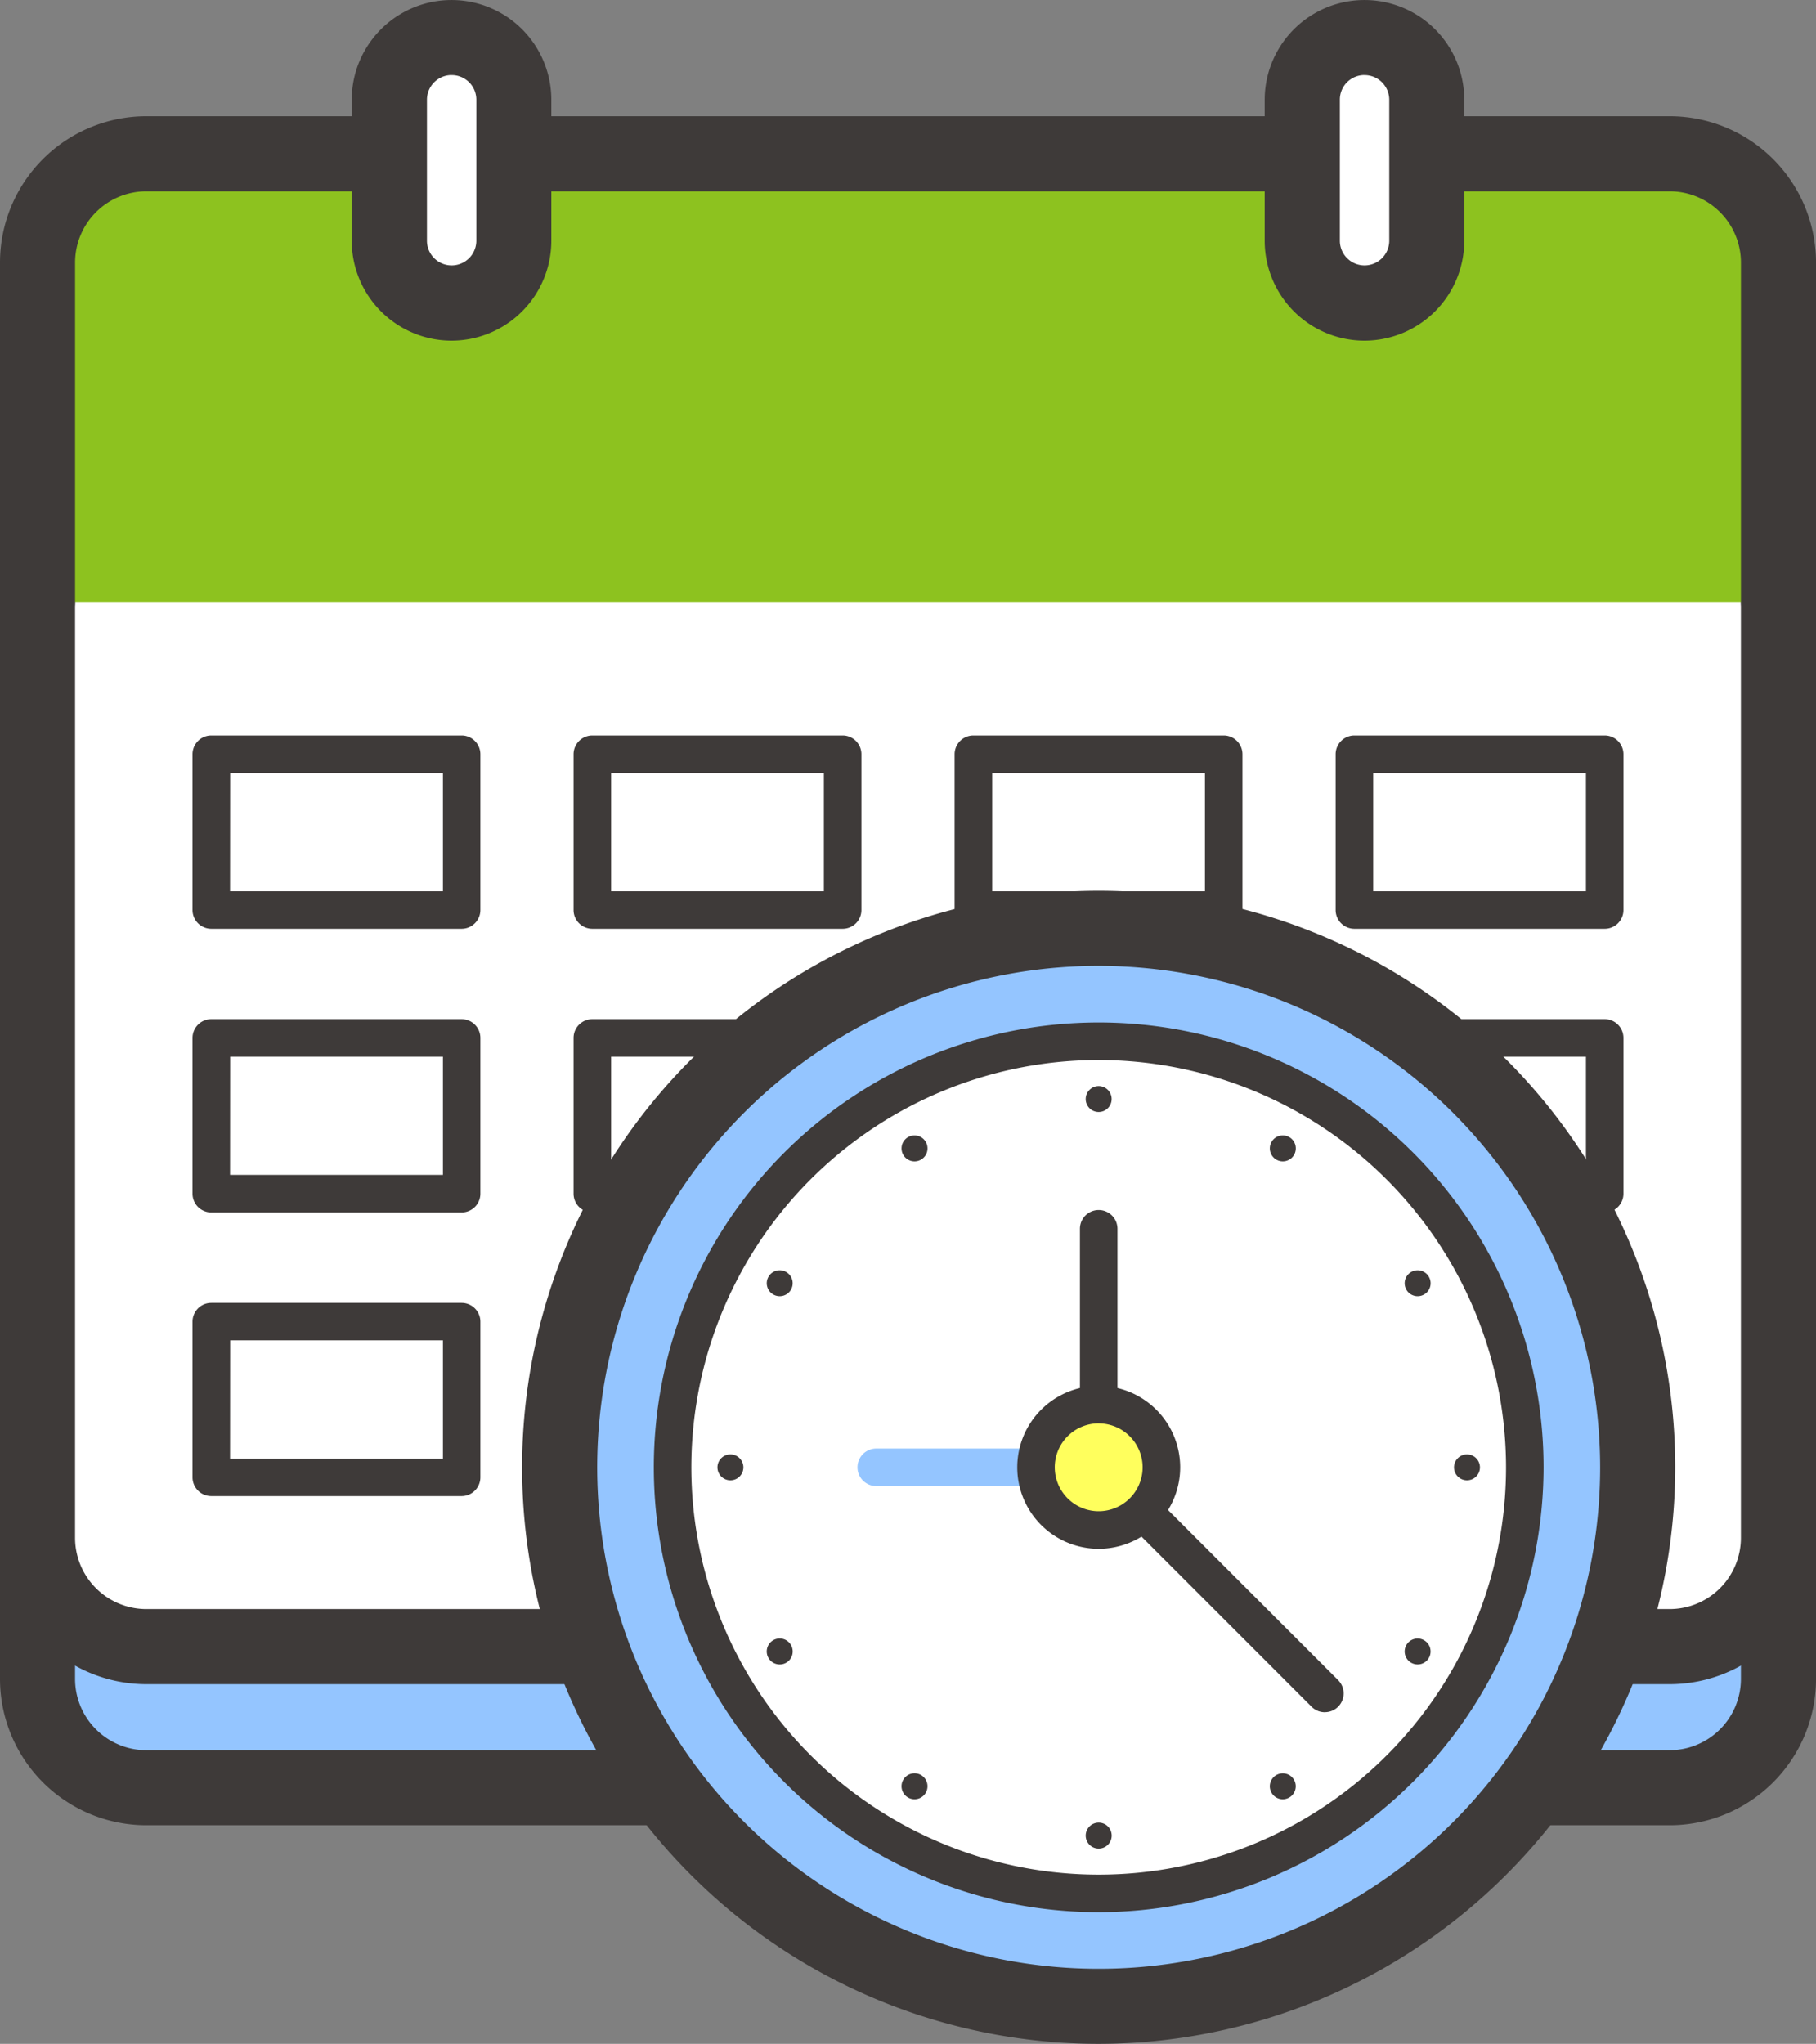 <svg xmlns="http://www.w3.org/2000/svg" width="73.832" height="83.099" viewBox="0 0 73.832 83.099"><rect x="0" y="0" width="73.832" height="83.099" fill="#808080" stroke="none"/><defs><style>.a{fill:#94c5ff;}.b{fill:#3e3a39;}.c{fill:#fff;}.d{fill:#8dc21f;}.e{fill:#ffff5d;}</style></defs><g transform="translate(-687.764 -225.829)"><g transform="translate(687.764 225.829)"><g transform="translate(0 4.72)"><g transform="translate(0 5.736)"><path class="a" d="M5.792,0H64.986a5.793,5.793,0,0,1,5.793,5.793V54.91A5.792,5.792,0,0,1,64.987,60.7H5.793A5.793,5.793,0,0,1,0,54.909V5.792A5.792,5.792,0,0,1,5.792,0Z" transform="translate(1.526 1.527)"/><path class="b" d="M755.648,303.284H693.712a5.954,5.954,0,0,1-5.948-5.947V245.476a5.954,5.954,0,0,1,5.948-5.947h61.937a5.954,5.954,0,0,1,5.948,5.947v51.861A5.954,5.954,0,0,1,755.648,303.284Zm-61.937-60.7a2.9,2.9,0,0,0-2.895,2.894v51.861a2.9,2.9,0,0,0,2.895,2.894h61.937a2.9,2.9,0,0,0,2.895-2.894V245.476a2.9,2.9,0,0,0-2.895-2.894Z" transform="translate(-687.764 -239.529)"/></g><g transform="translate(0 14.176)"><path class="c" d="M689.764,252.588v42.106a4.421,4.421,0,0,0,4.421,4.42h61.937a4.421,4.421,0,0,0,4.421-4.42V252.588Z" transform="translate(-688.238 -251.062)"/><path class="b" d="M755.648,300.167H693.712a5.954,5.954,0,0,1-5.948-5.947V252.114a1.526,1.526,0,0,1,1.526-1.526H760.07a1.526,1.526,0,0,1,1.526,1.526V294.22A5.954,5.954,0,0,1,755.648,300.167Zm-64.832-46.526V294.22a2.9,2.9,0,0,0,2.895,2.894h61.937a2.9,2.9,0,0,0,2.895-2.894V253.641Z" transform="translate(-687.764 -250.588)"/></g><path class="d" d="M760.543,252.239v-13.8a4.42,4.42,0,0,0-4.421-4.421H694.185a4.421,4.421,0,0,0-4.421,4.421v13.8" transform="translate(-688.238 -232.487)"/><path class="b" d="M760.07,253.292a1.527,1.527,0,0,1-1.526-1.526v-13.8a2.9,2.9,0,0,0-2.895-2.895H693.712a2.9,2.9,0,0,0-2.895,2.895v13.8a1.526,1.526,0,1,1-3.053,0v-13.8a5.954,5.954,0,0,1,5.948-5.948h61.937a5.954,5.954,0,0,1,5.948,5.948v13.8A1.527,1.527,0,0,1,760.07,253.292Z" transform="translate(-687.764 -232.013)"/></g><g transform="translate(14.301)"><path class="c" d="M713.563,236.1a2.531,2.531,0,0,1-2.53,2.531h0A2.531,2.531,0,0,1,708.5,236.1V230.36a2.531,2.531,0,0,1,2.531-2.531h0a2.531,2.531,0,0,1,2.53,2.531Z" transform="translate(-706.976 -226.303)"/><path class="b" d="M710.559,239.68a4.062,4.062,0,0,1-4.057-4.057v-5.736a4.057,4.057,0,1,1,8.114,0v5.736A4.061,4.061,0,0,1,710.559,239.68Zm0-10.8a1.006,1.006,0,0,0-1,1v5.736a1,1,0,1,0,2.008,0v-5.736A1,1,0,0,0,710.559,228.882Z" transform="translate(-706.502 -225.829)"/><g transform="translate(37.117)"><path class="c" d="M762.2,236.1a2.531,2.531,0,0,1-2.532,2.531h0a2.53,2.53,0,0,1-2.529-2.531V230.36a2.53,2.53,0,0,1,2.529-2.531h0a2.531,2.531,0,0,1,2.532,2.531Z" transform="translate(-755.609 -226.303)"/><path class="b" d="M759.191,239.68a4.061,4.061,0,0,1-4.056-4.057v-5.736a4.057,4.057,0,1,1,8.114,0v5.736A4.062,4.062,0,0,1,759.191,239.68Zm0-10.8a1,1,0,0,0-1,1v5.736a1,1,0,1,0,2.008,0v-5.736A1.006,1.006,0,0,0,759.191,228.882Z" transform="translate(-755.135 -225.829)"/></g></g></g><g transform="translate(695.591 255.732)"><g transform="translate(0)"><rect class="c" width="10.177" height="6.332" transform="translate(0.764 0.763)"/><path class="b" d="M708.959,272.869H698.782a.764.764,0,0,1-.763-.763v-6.332a.763.763,0,0,1,.763-.763h10.177a.763.763,0,0,1,.763.763v6.332A.763.763,0,0,1,708.959,272.869Zm-9.414-1.526H708.2v-4.806h-8.651Z" transform="translate(-698.019 -265.01)"/></g><g transform="translate(15.492)"><rect class="c" width="10.176" height="6.332" transform="translate(0.763 0.763)"/><path class="b" d="M729.258,272.869H719.081a.763.763,0,0,1-.763-.763v-6.332a.763.763,0,0,1,.763-.763h10.177a.763.763,0,0,1,.763.763v6.332A.763.763,0,0,1,729.258,272.869Zm-9.413-1.526h8.65v-4.806h-8.65Z" transform="translate(-718.318 -265.01)"/></g><g transform="translate(30.984)"><rect class="c" width="10.177" height="6.332" transform="translate(0.763 0.763)"/><path class="b" d="M749.557,272.869H739.379a.763.763,0,0,1-.763-.763v-6.332a.763.763,0,0,1,.763-.763h10.177a.763.763,0,0,1,.763.763v6.332A.763.763,0,0,1,749.557,272.869Zm-9.414-1.526h8.651v-4.806h-8.651Z" transform="translate(-738.616 -265.01)"/></g><g transform="translate(46.475)"><rect class="c" width="10.176" height="6.332" transform="translate(0.763 0.763)"/><path class="b" d="M769.854,272.869H759.677a.763.763,0,0,1-.763-.763v-6.332a.763.763,0,0,1,.763-.763h10.176a.763.763,0,0,1,.763.763v6.332A.763.763,0,0,1,769.854,272.869Zm-9.413-1.526h8.65v-4.806h-8.65Z" transform="translate(-758.914 -265.01)"/></g></g><g transform="translate(695.591 267.265)"><g transform="translate(0)"><rect class="c" width="10.177" height="6.332" transform="translate(0.764 0.763)"/><path class="b" d="M708.959,287.981H698.782a.763.763,0,0,1-.763-.763v-6.332a.764.764,0,0,1,.763-.763h10.177a.763.763,0,0,1,.763.763v6.332A.763.763,0,0,1,708.959,287.981Zm-9.414-1.526H708.2v-4.806h-8.651Z" transform="translate(-698.019 -280.122)"/></g><g transform="translate(15.492)"><rect class="c" width="10.176" height="6.332" transform="translate(0.763 0.763)"/><path class="b" d="M729.258,287.981H719.081a.763.763,0,0,1-.763-.763v-6.332a.763.763,0,0,1,.763-.763h10.177a.763.763,0,0,1,.763.763v6.332A.763.763,0,0,1,729.258,287.981Zm-9.413-1.526h8.65v-4.806h-8.65Z" transform="translate(-718.318 -280.122)"/></g><g transform="translate(30.984)"><rect class="c" width="10.177" height="6.332" transform="translate(0.763 0.763)"/><path class="b" d="M749.557,287.981H739.379a.763.763,0,0,1-.763-.763v-6.332a.763.763,0,0,1,.763-.763h10.177a.763.763,0,0,1,.763.763v6.332A.763.763,0,0,1,749.557,287.981Zm-9.414-1.526h8.651v-4.806h-8.651Z" transform="translate(-738.616 -280.122)"/></g><g transform="translate(46.475)"><rect class="c" width="10.176" height="6.332" transform="translate(0.763 0.763)"/><path class="b" d="M769.854,287.981H759.677a.763.763,0,0,1-.763-.763v-6.332a.763.763,0,0,1,.763-.763h10.176a.763.763,0,0,1,.763.763v6.332A.763.763,0,0,1,769.854,287.981Zm-9.413-1.526h8.65v-4.806h-8.65Z" transform="translate(-758.914 -280.122)"/></g></g><g transform="translate(695.591 278.799)"><g transform="translate(0)"><rect class="c" width="10.177" height="6.332" transform="translate(0.764 0.764)"/><path class="b" d="M708.959,303.093H698.782a.763.763,0,0,1-.763-.763V296a.763.763,0,0,1,.763-.763h10.177a.763.763,0,0,1,.763.763v6.332A.763.763,0,0,1,708.959,303.093Zm-9.414-1.526H708.2V296.76h-8.651Z" transform="translate(-698.019 -295.234)"/></g><g transform="translate(15.492)"><rect class="c" width="10.176" height="6.332" transform="translate(0.763 0.764)"/><path class="b" d="M729.258,303.093H719.081a.763.763,0,0,1-.763-.763V296a.763.763,0,0,1,.763-.763h10.177a.763.763,0,0,1,.763.763v6.332A.763.763,0,0,1,729.258,303.093Zm-9.413-1.526h8.65V296.76h-8.65Z" transform="translate(-718.318 -295.234)"/></g><g transform="translate(30.984)"><rect class="c" width="10.177" height="6.332" transform="translate(0.763 0.764)"/><path class="b" d="M749.557,303.093H739.379a.763.763,0,0,1-.763-.763V296a.763.763,0,0,1,.763-.763h10.177a.763.763,0,0,1,.763.763v6.332A.763.763,0,0,1,749.557,303.093Zm-9.414-1.526h8.651V296.76h-8.651Z" transform="translate(-738.616 -295.234)"/></g><g transform="translate(46.475)"><rect class="c" width="10.176" height="6.332" transform="translate(0.763 0.764)"/><path class="b" d="M769.854,303.093H759.677a.763.763,0,0,1-.763-.763V296a.763.763,0,0,1,.763-.763h10.176a.763.763,0,0,1,.763.763v6.332A.763.763,0,0,1,769.854,303.093Zm-9.413-1.526h8.65V296.76h-8.65Z" transform="translate(-758.914 -295.234)"/></g></g><g transform="translate(708.992 262.047)"><g transform="translate(0)"><path class="a" d="M761.407,297.2a21.914,21.914,0,1,0-21.914,21.915A21.915,21.915,0,0,0,761.407,297.2Z" transform="translate(-716.053 -273.758)"/><path class="b" d="M739.02,320.165a23.441,23.441,0,1,1,23.44-23.442A23.468,23.468,0,0,1,739.02,320.165Zm0-43.828a20.388,20.388,0,1,0,20.387,20.387A20.41,20.41,0,0,0,739.02,276.337Z" transform="translate(-715.579 -273.284)"/></g><g transform="translate(5.353 5.354)"><path class="c" d="M758.242,298.621a17.324,17.324,0,1,0-17.324,17.325A17.323,17.323,0,0,0,758.242,298.621Z" transform="translate(-722.83 -280.536)"/><path class="b" d="M740.681,316.473a18.087,18.087,0,1,1,18.087-18.089A18.109,18.109,0,0,1,740.681,316.473Zm0-34.648a16.561,16.561,0,1,0,16.561,16.559A16.579,16.579,0,0,0,740.681,281.825Z" transform="translate(-722.593 -280.299)"/></g><path class="b" d="M746.056,301.317a.762.762,0,0,1-.763-.763v-9.5a.763.763,0,0,1,1.526,0v9.5A.763.763,0,0,1,746.056,301.317Z" transform="translate(-722.615 -277.312)"/><path class="b" d="M755.365,313.832a.761.761,0,0,1-.54-.224L746,304.781a.763.763,0,1,1,1.079-1.079l8.829,8.828a.763.763,0,0,1-.54,1.3Z" transform="translate(-722.729 -280.434)"/><path class="a" d="M734.206,304.523a.763.763,0,1,1,0-1.526h9.312a.763.763,0,0,1,0,1.526Z" transform="translate(-719.809 -280.32)"/><g transform="translate(20.128 20.129)"><path class="e" d="M748.052,303.206a2.55,2.55,0,1,0-2.55,2.55A2.549,2.549,0,0,0,748.052,303.206Z" transform="translate(-742.189 -299.895)"/><path class="b" d="M745.265,306.282a3.312,3.312,0,1,1,3.313-3.313A3.316,3.316,0,0,1,745.265,306.282Zm0-5.1a1.786,1.786,0,1,0,1.786,1.784A1.788,1.788,0,0,0,745.265,301.184Z" transform="translate(-741.952 -299.658)"/></g><g transform="translate(7.94 7.94)"><g transform="translate(0 14.973)"><path class="b" d="M727.038,303.833a.527.527,0,1,0-.527.53A.526.526,0,0,0,727.038,303.833Z" transform="translate(-725.983 -303.307)"/><path class="b" d="M766.275,303.833a.527.527,0,1,0-.527.53A.526.526,0,0,0,766.275,303.833Z" transform="translate(-735.274 -303.307)"/></g><g transform="translate(14.973)"><path class="b" d="M746.129,284.742a.527.527,0,1,0-.527-.527A.526.526,0,0,0,746.129,284.742Z" transform="translate(-745.602 -283.688)"/><path class="b" d="M746.129,323.982a.528.528,0,1,0-.527-.529A.528.528,0,0,0,746.129,323.982Z" transform="translate(-745.602 -292.98)"/></g></g><g transform="translate(9.946 9.946)"><g transform="translate(0 5.481)"><path class="b" d="M729.595,313.379a.528.528,0,1,0-.192.72A.528.528,0,0,0,729.595,313.379Z" transform="translate(-728.611 -298.142)"/><path class="b" d="M763.576,293.761a.527.527,0,1,0-.192.72A.525.525,0,0,0,763.576,293.761Z" transform="translate(-736.658 -293.496)"/></g><g transform="translate(5.48)"><path class="b" d="M736.583,287.3a.528.528,0,1,0-.721-.194A.529.529,0,0,0,736.583,287.3Z" transform="translate(-735.792 -286.315)"/><path class="b" d="M756.2,321.281a.527.527,0,1,0-.72-.193A.525.525,0,0,0,756.2,321.281Z" transform="translate(-740.437 -294.362)"/></g></g><g transform="translate(9.946 9.946)"><g transform="translate(0 5.481)"><path class="b" d="M762.663,313.379a.527.527,0,1,1,.192.72A.528.528,0,0,1,762.663,313.379Z" transform="translate(-736.658 -298.142)"/><path class="b" d="M728.681,293.761a.527.527,0,1,1,.193.72A.527.527,0,0,1,728.681,293.761Z" transform="translate(-728.611 -293.496)"/></g><g transform="translate(5.48)"><path class="b" d="M755.675,287.3a.528.528,0,1,1,.72-.194A.528.528,0,0,1,755.675,287.3Z" transform="translate(-740.437 -286.315)"/><path class="b" d="M736.055,321.281a.528.528,0,1,1,.721-.193A.527.527,0,0,1,736.055,321.281Z" transform="translate(-735.792 -294.362)"/></g></g></g></g></svg>